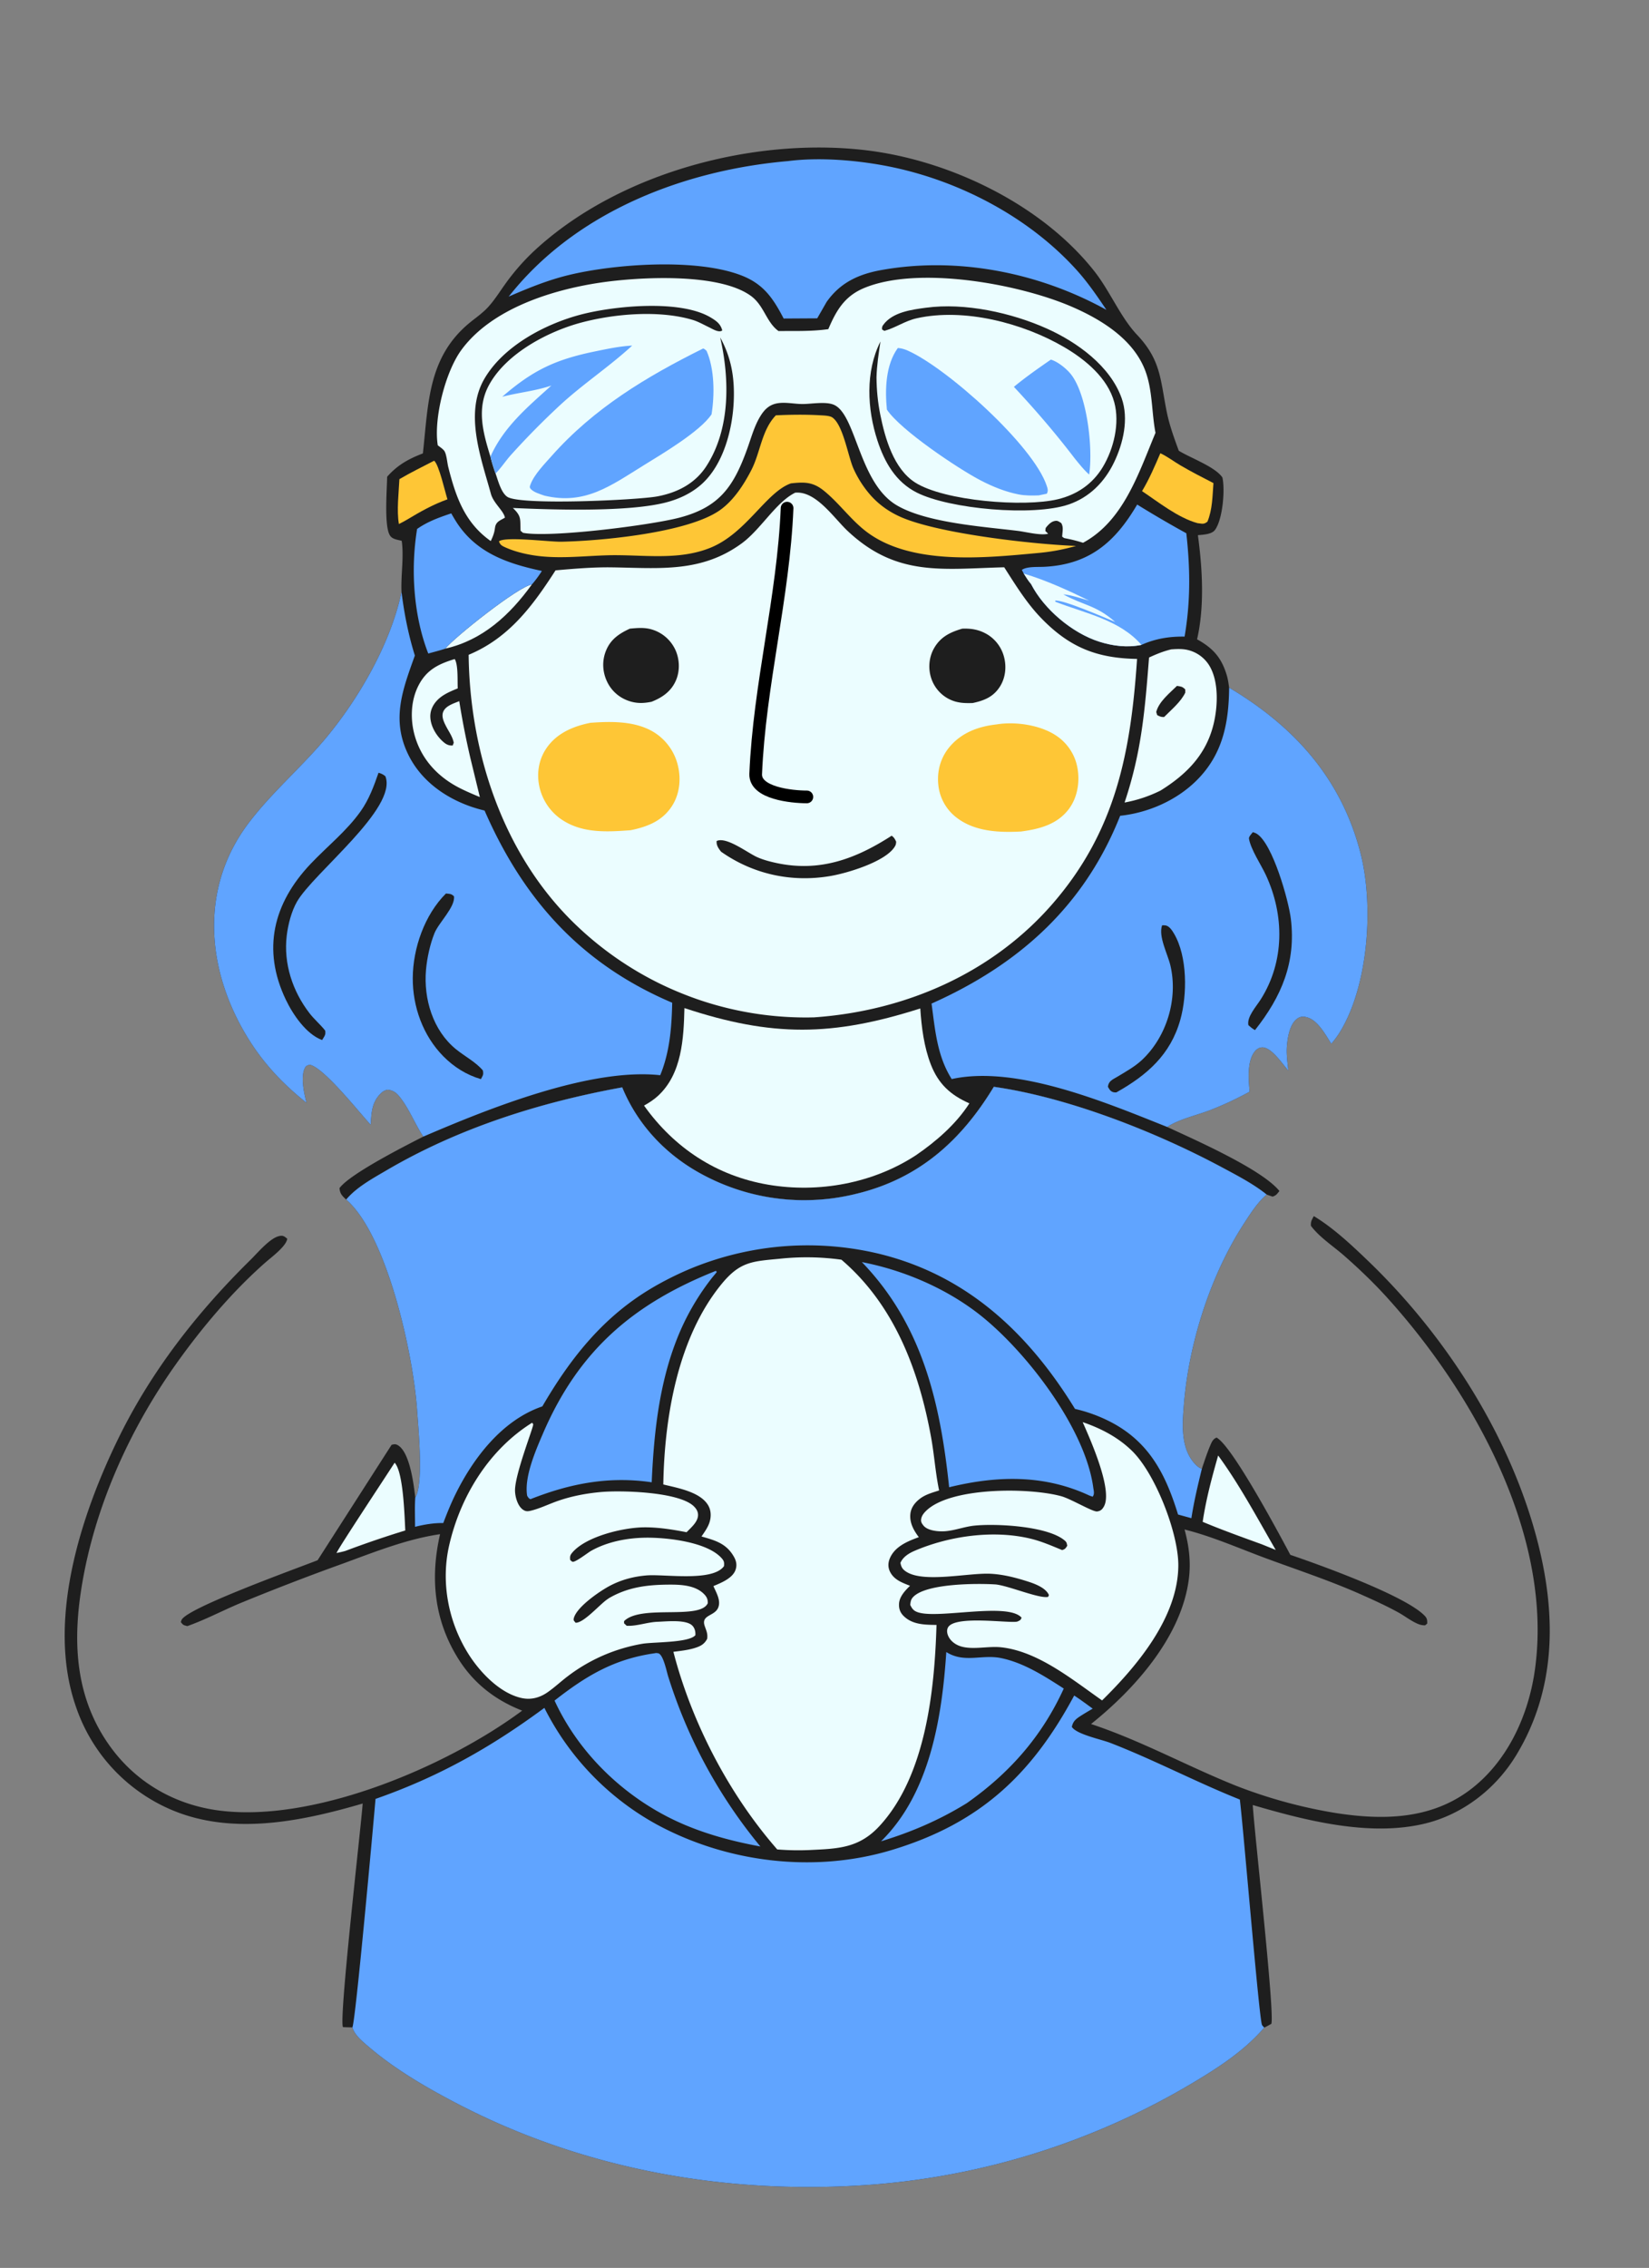 <svg width="195" height="268" fill="none" xmlns="http://www.w3.org/2000/svg"><rect width="100%" height="100%" fill="#808080" stroke="none"/><path d="M50.01 53.579c.65-5.945.583-11.447 5.632-15.522.66-.532 1.384-1.041 1.97-1.654.845-.883 1.523-2.008 2.244-2.995a26.347 26.347 0 013.878-4.276c9.898-8.796 25.373-12.87 38.413-11.407 9.969 1.118 21.004 6.367 27.29 14.36 1.812 2.306 3.083 5.432 5.019 7.474 2.859 3.016 2.749 5.333 3.522 9.14.311 1.536.876 3.095 1.419 4.566 1.359.844 4.32 1.898 5.157 3.161.332 1.449.031 4.986-.885 6.204-.395.525-1.411.552-2.014.612.535 3.947.799 8.395-.097 12.307 1.864 1.029 2.871 2.134 3.502 4.208.149.488.22.999.289 1.503 7.681 4.557 13.272 10.728 15.537 19.56 1.584 6.178.943 15.67-2.455 21.167-.298.478-.632.93-1.001 1.356-.674-1.045-1.583-2.794-2.897-3.137-.393-.102-.741-.102-1.09.133-.942.636-1.19 2.306-1.266 3.336-.069.934.076 1.905.171 2.833-.702-.787-1.994-2.766-3.084-2.738-.392.01-.696.227-.923.53-.896 1.195-.683 3.295-.574 4.705a39.3 39.3 0 01-4.631 2.165c-1.517.592-3.811 1.106-5.104 2.005 3.154 1.466 11.198 4.988 13.264 7.568-.294.353-.367.519-.812.661l-.696-.242c-1.56-1.254-3.474-2.245-5.236-3.19-7.826-4.199-18.234-8.297-27.029-9.546-3.837 6.329-8.802 10.81-16.129 12.611a27.715 27.715 0 01-1.24.283 26.114 26.114 0 01-2.513.379 26.818 26.818 0 01-1.903.118 22.436 22.436 0 01-1.271 0 26.916 26.916 0 01-2.534-.191 26.765 26.765 0 01-1.883-.309 26.32 26.32 0 01-3.067-.825 25.188 25.188 0 01-2.365-.932 24.654 24.654 0 01-2.26-1.162 27.681 27.681 0 01-.546-.326c-3.684-2.282-6.583-5.573-8.232-9.579-9.724 1.771-19.326 4.795-27.882 9.813-1.62.951-3.545 1.992-4.76 3.447-.47-.422-.748-.713-.79-1.355 1.23-1.68 7.743-4.982 9.909-6.084-.995-1.502-1.7-3.359-2.824-4.735-.4-.492-.77-.742-1.418-.809-.264.074-.469.15-.677.337-1.166 1.05-1.216 2.344-1.301 3.803-1.39-1.484-5.56-6.799-7.226-7.096-.237.092-.388.088-.521.322-.588 1.035-.13 3.072.154 4.175-2.669-2.114-4.941-4.495-6.763-7.385-5.06-8.027-6.002-17.861-.073-25.679 2.757-3.636 6.268-6.594 9.18-10.094 3.857-4.638 7.549-11.037 8.847-16.997l.046-.216c-.09-1.96.303-4.127.024-6.03-.51-.145-1.11-.17-1.403-.653-.697-1.15-.333-5.492-.32-6.92 1.223-1.39 2.535-2.108 4.228-2.758z" fill="#1E1E1E"/><path d="M52.665 76.647c1.05-1.33 8.669-7.38 10.223-7.57-2.59 3.584-5.8 6.564-10.223 7.57z" fill="#EBFDFF"/><path d="M51.338 54.443c.576.455 1.304 3.745 1.575 4.562-1.704.61-3.218 1.462-4.765 2.394-.32.19-.644.358-.976.526-.276-1.58-.019-3.7.059-5.304 1.328-.784 2.739-1.464 4.107-2.178zm85.877-.883c.801.367 1.61.984 2.379 1.434 1.275.746 2.586 1.42 3.9 2.092-.119 1.54-.114 3.117-.711 4.56-.447.357-.624.23-1.178.174-2.305-.64-4.579-2.462-6.555-3.784.861-1.436 1.504-2.944 2.165-4.477z" fill="#FEC636"/><path d="M53.77 77.88c.435.68.31 2.632.361 3.466-.833.342-1.715.698-2.366 1.343-.549.544-.902 1.243-.878 2.027.034 1.09.686 2.187 1.48 2.904.365.33.676.504 1.169.473l.12-.33c-.15-.741-.584-1.307-.923-1.97-.266-.518-.573-1.173-.29-1.752.321-.658 1.232-.923 1.865-1.186a95.869 95.869 0 001.317 6.73l1.12 4.606c-.812-.34-1.624-.68-2.407-1.08-2.479-1.264-4.385-3.25-5.225-5.946-.633-2.029-.58-4.407.45-6.3.963-1.773 2.379-2.425 4.207-2.986zm84.739-1.146c.609-.043 1.277-.075 1.876.058a4.157 4.157 0 011.145.436 4.08 4.08 0 011.463 1.404c1.149 1.87 1.023 4.79.534 6.862-.862 3.65-3.2 6.004-6.288 7.925a16 16 0 01-4.255 1.416c2.012-5.994 2.409-10.931 2.894-17.135.878-.408 1.688-.738 2.631-.966z" fill="#EBFDFF"/><path d="M139.181 81.051c.489.082.609.058.976.414l.005.385c-.512 1.085-1.66 2.029-2.501 2.878-.348.024-.516-.068-.821-.226l-.112-.367c.317-1.23 1.58-2.223 2.453-3.084z" fill="#1E1E1E"/><path d="M49.324 62.506c1.26-.882 2.593-1.355 4.039-1.841.21.376.43.745.663 1.108 2.359 3.6 6.047 4.84 10.052 5.696a12.948 12.948 0 01-1.19 1.61c-1.554.19-9.172 6.239-10.223 7.569-.66.224-1.35.391-2.021.58-1.755-4.494-2.096-9.991-1.32-14.722zm85.151-2.882a129.605 129.605 0 005.811 3.392c.466 4.157.507 8.072-.205 12.211-1.784-.027-3.454.236-5.099.978-1.669.35-3.403.13-5.015-.387-3.182-1.019-6.514-3.829-8.04-6.802-.328-.36-.595-.83-.867-1.236l-.221-.436c.595-.417 1.822-.329 2.549-.36 5.377-.239 8.464-2.883 11.087-7.36z" fill="#60A4FF"/><path d="M121.06 67.78c2.689.803 5.225 1.975 7.745 3.197-.976-.258-2.067-.658-3.067-.741 2.416 1.328 3.849 1.25 6.144 3.265-1.341-.553-6.103-2.633-7.105-2.53l.027.138c3.526 1.372 7.599 2.125 10.178 5.097-1.669.35-3.403.13-5.015-.386-3.182-1.02-6.514-3.83-8.04-6.803-.328-.36-.595-.83-.867-1.236z" fill="#EBFDFF"/><path d="M91.749 49.08c1.716-.085 3.533-.105 5.248-.006.372.022 1.112.036 1.433.258 1.281.892 1.847 4.563 2.492 6.03a12.519 12.519 0 002.117 3.26c1.01 1.104 2.221 1.935 3.594 2.522 4.519 1.932 15.521 3.173 20.61 3.368a23.628 23.628 0 01-4.525.839c-6.271.58-15.061 1.507-20.346-2.587-1.817-1.409-3.15-3.315-4.925-4.758-1.31-1.066-2.316-1.06-3.918-.886-2.922 1.026-5.24 5.842-9.467 7.586-3.868 1.596-8.147.799-12.19.911-2.615.073-5.298.387-7.903.119-1.394-.144-2.951-.48-4.23-1.062-.398-.18-.598-.294-.735-.708.795-.599 5.988.074 7.354.048 4.775-.093 14.974-1.057 18.76-3.717 1.625-1.14 2.847-3.025 3.74-4.77 1.07-2.09 1.211-4.709 2.89-6.448z" fill="#FEC636"/><path d="M80.936 119.125c10.355 3.421 17.476 3.365 27.89.044.144 2.213.444 4.558 1.254 6.636.896 2.296 2.342 3.607 4.554 4.578-1.573 2.451-3.927 4.494-6.31 6.124-5.086 3.331-11.516 4.502-17.484 3.488-6.099-1.035-11.115-4.347-14.681-9.348.59-.328 1.15-.688 1.65-1.147 2.836-2.607 3.04-6.792 3.127-10.375z" fill="#EBFDFF"/><path d="M93.182 19.037c3.728-.479 8.157-.108 11.812.61 8.292 1.63 16.618 5.949 22.316 12.256 1.327 1.47 2.426 3.077 3.527 4.714-7.958-4.4-17.568-6.319-26.591-4.709-2.692.48-4.886 1.478-6.498 3.776l-1.11 1.934-3.968.023c-1.204-2.316-2.322-4.012-4.839-5.03-5.327-2.156-15.228-1.428-20.683-.082-2.438.601-4.7 1.527-6.996 2.52.248-.308.499-.614.754-.916 7.897-9.372 20.304-14.06 32.276-15.096zm52.167 62.223c7.681 4.558 13.272 10.73 15.537 19.56 1.584 6.178.943 15.671-2.455 21.168-.298.478-.632.93-1.001 1.355-.674-1.044-1.583-2.793-2.897-3.136-.393-.103-.741-.103-1.09.133-.941.636-1.19 2.306-1.266 3.336-.069.933.077 1.904.171 2.833-.702-.787-1.994-2.767-3.084-2.738-.392.01-.695.227-.923.53-.896 1.194-.683 3.295-.574 4.705a39.3 39.3 0 01-4.631 2.165c-1.517.592-3.811 1.106-5.104 2.005-7.112-2.832-17.792-7.361-25.488-5.663-1.729-2.728-1.962-5.797-2.384-8.921 10.336-4.609 18.071-11.516 22.302-22.192 3.297-.349 6.622-1.797 8.994-4.132 3.119-3.068 3.855-6.787 3.893-11.008z" fill="#60A4FF"/><path d="M137.425 109.341c.161-.002.278-.011.441.022.426.086.761.616.967.964 1.596 2.706 1.575 7.221.741 10.186-1.161 4.126-3.941 6.547-7.565 8.578-.124-.001-.238.005-.36-.03-.347-.099-.475-.348-.636-.643.087-.693.562-.846 1.127-1.187 1.004-.606 2.062-1.184 2.921-1.994 2.929-2.761 4.266-7.24 3.341-11.153-.324-1.373-1.449-3.439-.977-4.743zm10.725-11.005c.178.058.307.09.472.192 1.875 1.162 3.767 7.889 4.028 10.066.615 5.135-1.101 9.163-4.241 13.132-.304-.156-.528-.358-.782-.584-.199-.98.932-2.208 1.461-3.046 2.83-4.475 2.809-9.95.605-14.696-.552-1.189-1.785-3.023-1.997-4.288-.041-.245.307-.577.454-.776z" fill="#1E1E1E"/><path d="M47.48 69.94c.318 2.57.808 5.047 1.578 7.525-1.426 3.99-2.795 7.478-.827 11.608 1.475 3.096 4.316 5.158 7.498 6.257a18.66 18.66 0 001.574.454c4.613 10.565 11.459 18.148 22.187 22.708-.062 2.934-.291 5.828-1.417 8.566-8.285-.907-20.403 3.982-28.016 7.257-.995-1.502-1.7-3.359-2.824-4.735-.4-.492-.77-.742-1.418-.809-.264.074-.469.15-.677.337-1.166 1.05-1.216 2.344-1.301 3.803-1.39-1.484-5.56-6.799-7.226-7.096-.237.092-.388.088-.521.322-.588 1.035-.13 3.072.154 4.175-2.669-2.113-4.941-4.495-6.763-7.384-5.06-8.028-6.002-17.862-.073-25.68 2.757-3.636 6.268-6.594 9.18-10.094 3.857-4.638 7.549-11.037 8.847-16.996l.046-.217z" fill="#60A4FF"/><path d="M52.735 105.585c.455.05.606.006.948.327.177 1.254-1.804 3.12-2.302 4.357-.523 1.296-.883 2.944-1.005 4.337-.298 3.422.812 7.154 3.54 9.377 1.024.835 2.334 1.503 3.185 2.51.101.517.004.575-.233 1.027-1.707-.499-3.186-1.43-4.434-2.689-2.408-2.433-3.646-5.872-3.623-9.27.024-3.528 1.401-7.462 3.924-9.976zm-7.973-14.271c.335.097.533.193.808.408 1.492 3.773-8.505 11.433-10.452 14.831-.659 1.15-1.055 2.707-1.212 4.02-.391 3.297.692 6.568 2.705 9.173.559.722 1.268 1.31 1.84 2.034.1.52-.1.673-.359 1.122-1.887-.697-3.452-3.01-4.298-4.78-2.828-5.918-1.477-11.374 2.922-16.023 1.978-2.09 4.277-3.89 5.948-6.256.971-1.376 1.55-2.948 2.098-4.529z" fill="#1E1E1E"/><path d="M58.035 63.938c-3.077-2.167-4.138-5.225-5.028-8.758-.124-.492-.196-1.512-.47-1.902-.16-.229-.543-.477-.769-.658-.505-3.147.89-8.656 2.78-11.25 3.567-4.892 10.754-7.133 16.47-7.976 4.473-.66 13.99-1.21 17.799 1.587 1.544 1.134 1.796 3.093 3.244 4.139 1.92-.015 3.873.05 5.778-.21.037-.006.075-.01.112-.015.937-2.197 1.912-3.893 4.236-4.86 6.406-2.664 18.343-.481 24.57 2.216 3.429 1.485 7.158 3.764 8.611 7.39.95 2.371.793 5.026 1.273 7.506-1.99 4.753-3.778 10.412-8.567 12.993a17.32 17.32 0 00-2.002-.51c-.31-.063-.195-.025-.47-.218l.021-.243c.038-.493.132-.915-.128-1.36-.336-.205-.446-.334-.855-.224-.402.108-.751.5-.987.813l-.038.344.331.332c-.908.23-2.606-.218-3.566-.337-4.118-.508-10.816-.95-14.339-3.029-4.545-2.681-4.783-10.915-7.528-11.913-.954-.346-2.512-.069-3.519-.053-1.017.016-2.122-.265-3.122-.074-.93.177-1.49.746-1.97 1.535-.688 1.13-1.052 2.469-1.495 3.709-1.61 4.508-3.254 6.996-8.045 8.255-3.472.912-15.379 2.41-18.52 1.793l-.283-.241c-.069-1.333.157-1.688-.912-2.692 4.784.215 13.734.504 18.167-.67 1.514-.4 2.938-1.067 4.12-2.11 2.614-2.312 3.7-6.517 3.835-9.886.11-2.723-.284-5.086-1.602-7.483 1.123 4.918 1.22 10.829-1.657 15.238-1.337 2.048-3.442 3.107-5.785 3.544-2.321.433-16.202 1.084-17.736.048-.74-.5-1.094-1.934-1.386-2.755a17.76 17.76 0 01-.608-1.994c-.873-2.832-1.687-5.705-.147-8.498 2.05-3.72 6.973-6.308 10.934-7.355 3.923-1.036 9.175-1.479 13.116-.307.658.196 1.313.572 1.937.87.4.19 1.19.7 1.574.376-.206-.781-.698-1.123-1.358-1.521-3.605-2.173-11.52-1.374-15.443-.33-4.187 1.115-9.072 3.7-11.325 7.563-2.398 4.115-.385 9.39.767 13.594.307 1.123 1.514 2.008 1.66 2.82-.517.316-.985.429-1.147 1.044-.012.044-.06.369-.066.402-.08.484-.254.88-.462 1.32z" fill="#EBFDFF"/><path d="M124.269 42.495c.841.246 1.914 1.12 2.437 1.815 1.867 2.48 2.558 8.69 2.092 11.767-.638-.568-1.156-1.232-1.697-1.89-2.272-2.979-4.647-5.736-7.204-8.474 1.403-1.157 2.877-2.185 4.372-3.218zm-64.877 4.389c3.579-3.097 6.212-4.372 10.874-5.337 1.478-.306 2.983-.631 4.493-.709-2.703 2.487-5.79 4.515-8.5 7.01a92.3 92.3 0 00-5.812 5.887c-.637.704-1.184 1.556-1.844 2.218a17.747 17.747 0 01-.608-1.994c1.584-3.531 4.39-5.854 7.207-8.4-1.9.65-3.878.824-5.81 1.325z" fill="#60A4FF"/><path d="M109.502 36.364c4.579-.624 10.132.594 14.3 2.467 3.556 1.598 7.484 4.407 8.839 8.23.86 2.425.189 5.319-.901 7.578-1.114 2.31-2.896 4.13-5.364 4.973-4.199 1.434-14.081.55-17.962-1.404-2.492-1.256-3.814-3.584-4.652-6.142-1.22-3.725-1.448-8.143.355-11.71-.214 1.416-.428 2.81-.468 4.244.017 1.504.151 2.928.448 4.403.562 2.785 1.581 6.395 4.125 8.016 3.438 2.19 12.866 2.934 16.858 1.98 2.266-.543 4.123-1.797 5.332-3.812 1.298-2.163 2.022-5.172 1.357-7.64-.779-2.89-3.449-5.079-5.934-6.53-4.877-2.846-11.809-4.654-17.426-3.408-1.405.312-2.515 1.137-3.833 1.488l-.271-.163c.009-.267-.027-.309.141-.539 1.098-1.513 3.347-1.803 5.056-2.032z" fill="#1E1E1E"/><path d="M106.171 41.123c.43.03.778.132 1.169.305 4.638 2.057 14.879 11.226 16.444 15.994.119.36.183.57.008.919l-.96.198c-.806.028-1.61.038-2.405-.12-1.557-.308-3.056-.92-4.46-1.649-2.65-1.376-9.5-5.959-11.089-8.367-.235-2.374-.154-5.283 1.293-7.28zm-23.017.055c.168.053.268.167.4.28.95 2.159.96 5.214.587 7.513-1.39 2.035-5.776 4.627-8.004 6.003-3.907 2.414-6.947 4.732-11.746 3.597-.486-.17-1.377-.42-1.677-.855-.119-.171-.035-.326.032-.502.437-1.153 1.654-2.395 2.462-3.307 5.028-5.673 11.237-9.398 17.946-12.729z" fill="#60A4FF"/><path d="M94.041 58.216c.08-.002.162-.007.242-.007 2.338-.006 4.358 3.03 5.933 4.515 5.809 5.475 11.237 4.495 18.536 4.312 1.35 2.108 2.667 4.257 4.423 6.058 3.344 3.428 6.55 4.689 11.287 4.771-.74 10.97-2.493 20.286-9.958 28.896-7.153 8.25-17.459 12.71-28.227 13.46l-.584.011a38.754 38.754 0 01-3.853-.15 38.419 38.419 0 01-3.82-.527 37.82 37.82 0 01-2.82-.64 37.377 37.377 0 01-2.767-.846 40.567 40.567 0 01-4.448-1.854 39.401 39.401 0 01-9.49-6.547 42.2 42.2 0 01-.697-.667c-8.343-8.171-12.247-20.099-12.38-31.623 4.767-1.981 7.573-5.78 10.277-9.98 2.214-.194 4.442-.385 6.667-.353 5.606.08 10.568.668 15.359-2.843 2.21-1.62 3.97-4.736 6.175-5.911.048-.026.097-.05.145-.075z" fill="#EBFDFF"/><path d="M105.44 98.757c.29.199.38.39.534.7-.014.32-.059.448-.251.718-1.212 1.704-5.521 3-7.518 3.342-4.586.785-9.14-.201-12.938-2.874-.307-.389-.572-.767-.52-1.263 1.17-.539 3.644 1.396 4.788 1.907.714.319 1.513.529 2.277.693 5.129 1.103 9.377-.484 13.628-3.223zm8.34-24.467c1.057-.047 1.98.108 2.909.64a4.378 4.378 0 011.281 1.135 4.308 4.308 0 01.451.731 4.357 4.357 0 01.301.805c.321 1.184.182 2.505-.485 3.546-.777 1.213-1.867 1.644-3.215 1.93-.888.028-1.707.008-2.536-.348a4.202 4.202 0 01-1.45-1.023 4.29 4.29 0 01-.533-.716 4.234 4.234 0 01-.371-.811c-.39-1.149-.294-2.463.295-3.527.763-1.378 1.913-1.938 3.353-2.361zm-39.3-.003c.886-.082 1.762-.163 2.626.106a4.379 4.379 0 01.857.361 4.44 4.44 0 011.401 1.209 4.503 4.503 0 01.484.794c.512 1.085.574 2.433.124 3.549-.544 1.35-1.614 2.107-2.929 2.623-.83.167-1.564.212-2.39-.01-1.207-.325-2.207-1.103-2.787-2.214-.591-1.132-.705-2.452-.265-3.657.528-1.444 1.552-2.145 2.88-2.76z" fill="#1E1E1E"/><path d="M117.855 85.603c2.214-.367 5.146.069 7.014 1.305a6.402 6.402 0 01.488.356 5.936 5.936 0 01.657.624 6.671 6.671 0 01.38.47 6.23 6.23 0 01.329.506 5.592 5.592 0 01.579 1.391 5.963 5.963 0 01.127.59c.278 1.657-.047 3.494-1.094 4.835-1.388 1.778-3.481 2.298-5.597 2.58-2.566.134-5.398.022-7.543-1.586a5.559 5.559 0 01-2.237-3.945c-.167-1.609.268-3.186 1.306-4.435 1.427-1.718 3.437-2.456 5.591-2.691zm-48.041-.188c2.388-.181 5.14-.225 7.292.98a6.285 6.285 0 011.063.755 6.207 6.207 0 01.887.956 6.19 6.19 0 01.527.825 6.106 6.106 0 01.394.895 6.498 6.498 0 01.184.627c.403 1.644.204 3.45-.747 4.873-1.152 1.722-2.9 2.383-4.837 2.78-2.707.203-5.606.38-8.002-1.157a6.058 6.058 0 01-.774-.577 6.592 6.592 0 01-.676-.688 6.138 6.138 0 01-.563-.784 6.362 6.362 0 01-.655-1.466 6.054 6.054 0 01-.153-.624c-.3-1.53-.015-3.11.869-4.4 1.214-1.772 3.162-2.59 5.191-2.995z" fill="#FEC636"/><path d="M117.523 128.426c8.795 1.249 19.203 5.347 27.029 9.546 1.762.945 3.676 1.936 5.236 3.19-1.069.912-1.892 2.204-2.651 3.372-4.003 6.154-6.566 14.197-7.144 21.512-.18 2.27-.38 4.998 1.218 6.834.264.302.526.553.913.684.306-.917.609-1.846.984-2.736.172-.409.328-.781.752-.949 1.848.967 7.443 11.453 8.727 13.856 3.561 1.212 13.561 4.813 15.865 7.178.312.321.321.507.323.938l-.245.213a2.14 2.14 0 01-.961-.215c-.781-.35-1.455-.89-2.203-1.303-1.419-.782-2.936-1.468-4.416-2.128-3.669-1.635-7.566-2.911-11.336-4.308-3.041-1.127-6.166-2.505-9.303-3.309l-.234-.059c.513 1.892.753 3.734.526 5.694-.798 6.885-6.394 13.147-11.585 17.291 5.962 1.975 11.344 4.972 17.144 7.292a58.012 58.012 0 0011.752 3.217c5.501.864 11.126.797 15.776-2.622 4.471-3.288 7.006-8.739 7.793-14.132 2.301-15.773-7.186-32.811-17.454-44.148-1.562-1.724-3.315-3.403-5.063-4.936-1.272-1.117-2.946-2.198-3.945-3.543-.035-.531.1-.687.339-1.151 2.3 1.388 4.45 3.405 6.388 5.263 9.336 8.953 17.063 21.051 20.194 33.67 2.116 8.527 2.007 17.168-2.682 24.834-2.411 3.942-6.321 6.973-10.845 8.041-6.512 1.536-13.973-.368-20.272-2.214.193 3.258 2.586 24.309 2.203 25.854-.279.158-.554.314-.845.449-2.448 2.844-5.624 4.853-8.825 6.749a89.73 89.73 0 01-4.341 2.395 88.082 88.082 0 01-6.75 3.119 86.195 86.195 0 01-4.637 1.755 88.733 88.733 0 01-4.73 1.488 88.868 88.868 0 01-4.806 1.216 87.107 87.107 0 01-12.251 1.83c-16.883 1.265-33.823-1.666-48.916-9.478-3.68-1.904-7.497-4.113-10.653-6.815-.725-.621-1.64-1.352-1.926-2.286a27.214 27.214 0 01-1.106-.032c-.514-.817 2.109-23.454 2.328-26.42-7.472 2.184-15.947 3.912-23.308.433a19.728 19.728 0 01-1.806-.964 20.571 20.571 0 01-2.504-1.773 20.305 20.305 0 01-4.61-5.441 20.005 20.005 0 01-1.338-2.762 20.035 20.035 0 01-.351-.961c-3.474-9.977.505-22.394 4.97-31.563 3.913-8.038 9.363-15.005 15.718-21.25.816-.802 2.282-2.566 3.39-2.784.457-.09.585.058.917.317-.09.883-1.89 2.207-2.533 2.771-3.921 3.437-7.541 7.724-10.565 11.97-5.535 7.772-9.68 16.953-11.216 26.407-1.092 6.718-.707 13.243 3.417 18.916 2.985 4.108 7.392 6.692 12.398 7.449 11.245 1.701 27.24-5.027 36.282-11.744-3.163-1.233-5.709-3.199-7.527-6.083-2.891-4.586-3.368-9.57-2.184-14.764-3.942.564-7.86 2.147-11.588 3.508a295.993 295.993 0 00-12.108 4.669c-2.084.878-4.053 1.926-6.191 2.683-.456-.12-.486-.103-.766-.475.037-.1.058-.208.112-.3.868-1.464 13.602-6.044 16.06-7.009l8.75-13.64c.317-.078.479-.117.785.076 1.388.878 1.84 4.644 2.015 6.156 1.013-1.584.359-8.23.214-10.351-.445-6.541-3.533-20.643-8.382-24.86 1.214-1.455 3.138-2.496 4.759-3.447 8.556-5.018 18.158-8.042 27.882-9.813 1.649 4.006 4.548 7.297 8.232 9.579a23.532 23.532 0 001.662.935 24.303 24.303 0 001.727.808 25.042 25.042 0 004.228 1.367 22.18 22.18 0 001.246.253 26.7 26.7 0 001.889.262 22.42 22.42 0 001.267.096 22.479 22.479 0 001.271.032 26.98 26.98 0 001.905-.071 26.818 26.818 0 001.266-.126 26.334 26.334 0 003.121-.591c7.327-1.801 12.292-6.282 16.129-12.611z" fill="#1E1E1E"/><path d="M46.665 172.849c1.042 1.092 1.171 6.356 1.262 8.005a119.298 119.298 0 00-7.08 2.416c-.347.101-.694.174-1.047.249.041-.323 6.115-9.484 6.865-10.67zm97.386-.853c2.546 3.481 4.644 7.426 6.807 11.159l-1.656-.67c-2.341-.848-4.682-1.687-6.98-2.65.4-2.692 1.085-5.228 1.829-7.839z" fill="#EBFDFF"/><path d="M111.903 195.22c2.13 1.346 4.2.249 6.476.715 2.689.552 5.139 2.137 7.415 3.6-2.582 5.653-6.408 9.987-11.465 13.541-3.223 1.991-6.531 3.408-10.144 4.511 5.782-5.663 7.207-14.632 7.718-22.367zm-34.451.14c.176-.036.072-.024.344 0 .614.055 1.02 2.094 1.21 2.716a59.752 59.752 0 001.98 5.405 59.357 59.357 0 008.931 14.717c-3.058-.571-5.967-1.316-8.844-2.518-6.68-2.788-12.46-8.131-15.495-14.724 3.762-2.95 7.08-4.922 11.874-5.596zm7.202-45.184c.032.048.096.086.097.143 0 .026-.482.593-.526.648a28.764 28.764 0 00-3.624 5.957c-2.571 5.731-3.26 12.034-3.535 18.237-5.064-.741-9.628.138-14.329 1.993-.233-.077-.258-.197-.397-.392-.376-2.197 1.006-5.365 1.86-7.348 4.23-9.833 10.679-15.341 20.454-19.238zm17.264-1.035c4.763.918 9.565 2.936 13.455 5.849 5.597 4.19 12.927 13.584 13.907 20.777.054.399.18.768-.069 1.096l-.37-.127c-5.366-2.511-10.941-2.371-16.602-.988-1.042-9.922-3.143-19.179-10.321-26.607z" fill="#60A4FF"/><path d="M128.031 168.052c2.178.746 4.212 1.801 5.864 3.427 2.744 2.703 5.466 9.702 5.445 13.519-.034 6.13-4.891 11.885-9.014 15.94-3.497-2.442-7.56-5.797-11.92-6.276-1.529-.168-3.304.313-4.739-.098-.61-.176-1.193-.573-1.49-1.147-.17-.327-.257-.734-.086-1.077.773-1.55 7.611-.433 8.256-.737.267-.126.365-.16.455-.446-1.616-1.844-9.799.172-12.234-.627-.517-.169-.705-.407-.929-.885.051-.444.083-.685.423-1.004 1.644-1.543 7.555-1.548 9.702-1.406 1.558.169 5.133 1.7 6.181 1.468l.094-.212c-.356-.84-1.605-1.316-2.417-1.579-1.439-.466-2.964-.865-4.482-.941-2.624-.13-7.909 1.123-9.992-.254-.428-.283-.578-.541-.667-1.034.292-.7 1-1.134 1.678-1.425 4.133-1.77 9.38-2.501 13.772-1.419 1.263.31 2.473.841 3.674 1.334.373-.128.375-.174.6-.505-.064-.342-.064-.435-.348-.666-2.051-1.678-8.111-1.984-10.658-1.715-1.168.124-2.283.573-3.446.659-.722.053-2.029-.038-2.539-.658-.161-.195-.308-.399-.295-.659.024-.467.308-.819.633-1.128 2.936-2.792 12.176-2.727 15.941-1.695 1.16.318 3.729 1.872 4.251 1.802.414-.055.616-.253.807-.606 1.063-1.961-1.668-8.007-2.52-9.95zm-65.11.074c.044.062.115.111.13.185.06.306-2.185 5.926-2.148 7.853.014.717.31 1.791.93 2.227.32.225.56.217.92.133 1.025-.242 2.074-.751 3.07-1.109 1.674-.601 3.45-.94 5.218-1.101 2.406-.22 9.29-.037 11.027 1.703.294.294.494.628.476 1.058-.034.795-.838 1.45-1.353 1.988-1.671-.322-3.365-.598-5.072-.578-2.432.028-6.776 1.062-8.417 2.954-.288.332-.319.486-.272.912.094.066.17.174.282.2.347.08 1.806-1.076 2.21-1.301 1.924-1.07 4.234-1.512 6.418-1.542 2.458-.033 7.25.476 8.991 2.417.302.337.324.515.283.949-1.361 1.877-7.033.914-9.166 1.094-1.518.128-2.955.505-4.307 1.213-1.191.624-3.966 2.515-4.29 3.861-.065.272.062.315.215.516.963.038 2.82-2.127 3.736-2.759l.226-.155c2.259-1.311 4.569-1.579 7.141-1.59 1.402-.006 3.134.08 4.149 1.184.288.314.39.588.38 1.014-.911 1.97-7.567.196-9.756 1.986-.19.156-.134.127-.143.387l.308.291c1.172.07 2.45-.431 3.671-.471 1-.033 3.404-.309 4.12.483.274.303.362.71.332 1.102-.771.919-5.01.789-6.302 1.02a20.339 20.339 0 00-4.579 1.365 20.546 20.546 0 00-2.136 1.079 20.044 20.044 0 00-1.993 1.325c-.842.627-1.61 1.361-2.472 1.959-.917.637-1.946.917-3.047.681-2.574-.551-4.942-3.047-6.297-5.193-2.382-3.772-3.286-8.457-2.295-12.821 1.323-5.828 4.72-11.338 9.812-14.519z" fill="#EBFDFF"/><path d="M92.178 148.748a29.872 29.872 0 017.325.111c6.254 5.345 9.155 13.058 10.599 20.967.369 2.023.506 4.082.91 6.097l.041.203c-.763.246-1.589.465-2.238.954-.597.451-1.073 1.035-1.158 1.801-.116 1.055.384 1.955.997 2.766l-.192.069c-1.28.474-2.688 1.1-3.244 2.454-.207.503-.221 1.035.016 1.531.468.981 1.44 1.32 2.38 1.69-.581.569-1.265 1.28-1.302 2.148-.024.546.127.993.507 1.383 1.046 1.075 2.54 1.076 3.926 1.095-.226 7.744-1.275 17.822-6.727 23.746-2.453 2.665-4.956 2.693-8.305 2.855-1.284.057-2.52.029-3.802-.071-5.699-6.513-10.117-14.987-12.28-23.353.798-.106 1.64-.189 2.412-.416.711-.209 1.228-.435 1.583-1.123.083-.628-.1-.942-.296-1.524-.449-1.329 1.185-1.127 1.601-2.163.341-.849-.234-1.769-.568-2.54.878-.371 2.24-.904 2.603-1.885.21-.571.114-1.07-.18-1.585-.895-1.574-2.207-1.93-3.831-2.393.354-.523.75-1.06.945-1.667.214-.668.202-1.406-.16-2.02-.944-1.602-3.654-2.05-5.303-2.46.136-7.981 1.72-17.374 6.891-23.683 2.184-2.665 3.637-2.679 6.85-2.987z" fill="#EBFDFF"/><path d="M117.523 128.426c8.795 1.249 19.203 5.347 27.029 9.546 1.762.945 3.676 1.936 5.236 3.19-1.069.912-1.892 2.204-2.651 3.372-4.003 6.154-6.566 14.197-7.144 21.512-.18 2.27-.38 4.998 1.218 6.834.264.302.526.553.913.684-.475 1.94-.934 3.865-1.239 5.841l-1.578-.435c-1.438-4.678-3.344-8.478-7.826-10.864a17.795 17.795 0 00-4.357-1.616c-5.5-8.95-12.783-15.818-23.233-18.346a43.25 43.25 0 00-.866-.195 36.32 36.32 0 00-11.48-.57 37.244 37.244 0 00-1.76.238 37.004 37.004 0 00-4.33.97c-.284.082-.567.168-.85.258a35.024 35.024 0 00-4.14 1.594 38.006 38.006 0 00-2.379 1.197 32.783 32.783 0 00-1.534.893c-5.482 3.39-9.216 8.169-12.419 13.665-4.748 1.615-8.173 6.1-10.3 10.439-.534 1.09-.983 2.209-1.415 3.343-1.153-.012-2.221.17-3.338.447.006-1.141-.054-2.323.027-3.459 1.013-1.584.359-8.23.214-10.351-.445-6.541-3.533-20.643-8.382-24.86 1.214-1.455 3.138-2.496 4.759-3.447 8.556-5.018 18.158-8.042 27.882-9.813 1.649 4.006 4.548 7.297 8.232 9.579a23.532 23.532 0 001.662.935 24.109 24.109 0 001.727.808 25.212 25.212 0 007.363 1.882 22.387 22.387 0 001.267.096 22.472 22.472 0 001.271.032 26.941 26.941 0 001.905-.071 26.855 26.855 0 001.266-.126 26.343 26.343 0 003.121-.591c7.327-1.801 12.292-6.282 16.129-12.611zm9.504 71.935c.749.486 1.465 1.025 2.189 1.548-.498.291-.998.582-1.483.896-.535.348-.853.623-.985 1.261.557.884 3.458 1.468 4.527 1.882 5.209 2.014 10.153 4.633 15.339 6.703.405 3.168 2.286 25.968 2.619 26.626.063.126.179.216.268.324-2.448 2.844-5.624 4.853-8.825 6.749a86.437 86.437 0 01-6.561 3.498 88.127 88.127 0 01-6.836 2.926 87.542 87.542 0 01-7.061 2.333 88.868 88.868 0 01-4.806 1.216 87.107 87.107 0 01-12.251 1.83c-16.883 1.265-33.823-1.666-48.916-9.478-3.68-1.904-7.497-4.113-10.653-6.815-.725-.621-1.64-1.352-1.926-2.286.362-.482 2.505-24.225 2.742-26.998 7.448-2.601 13.633-6.082 19.966-10.758a32.513 32.513 0 001.178 2.138 31.616 31.616 0 001.336 2.043 32.259 32.259 0 006.765 6.992 31.327 31.327 0 001.997 1.404 32.31 32.31 0 002.098 1.247c8.346 4.489 18.601 5.718 27.705 2.972 10.373-3.128 16.523-8.853 21.574-18.253z" fill="#60A4FF"/><path d="M93.075 60.048c-.434 10.552-3.269 20.844-3.713 31.408-.096 2.27 4.243 2.714 6.05 2.714" stroke="#000" stroke-width="1.5" stroke-linecap="round"/></svg>